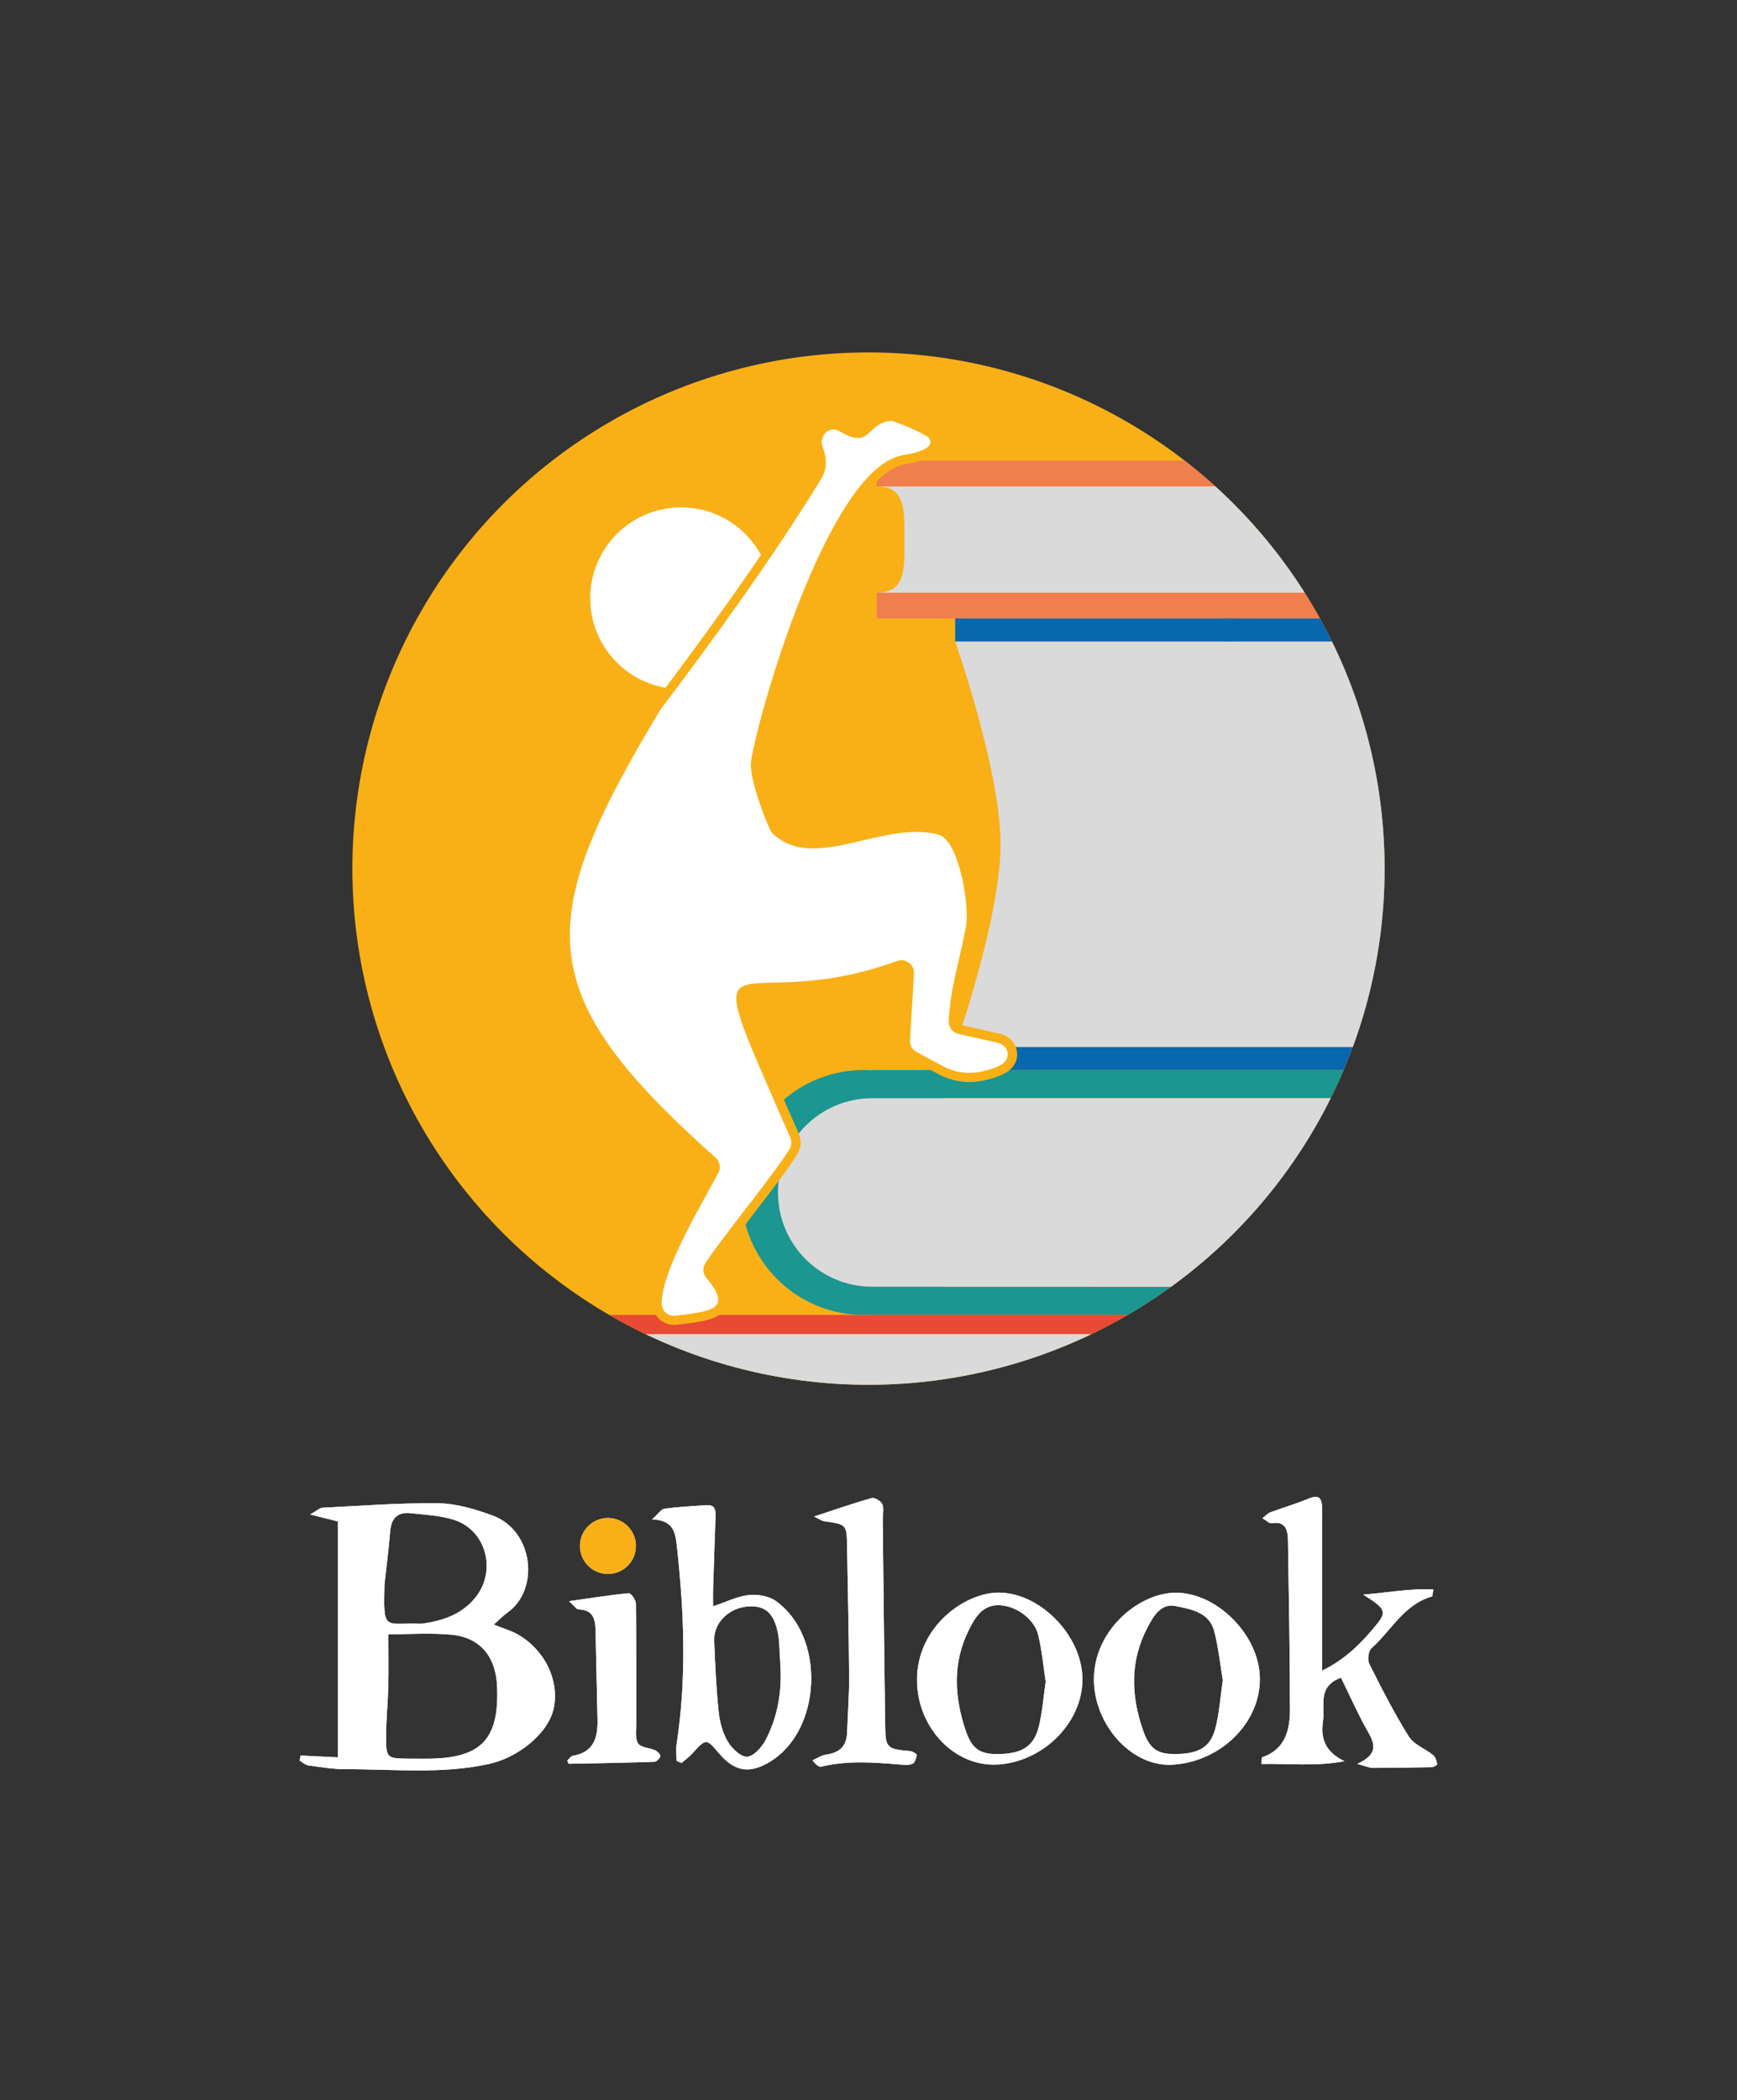 <?xml version="1.0" encoding="UTF-8"?>
<svg id="Calque_1" data-name="Calque 1" xmlns="http://www.w3.org/2000/svg" xmlns:xlink="http://www.w3.org/1999/xlink" viewBox="0 0 566.93 685.4">
  <rect x="0" y="0" width="566.93" height="685.4" fill="#333333" stroke="none"/>
  <defs>
    <style>
      .cls-1 {
        fill: #fff;
      }

      .cls-2 {
        fill: #f07f4e;
      }

      .cls-3 {
        fill: #f9b017;
      }

      .cls-4 {
        fill: #dadada;
      }

      .cls-5 {
        fill: #0868ae;
      }

      .cls-6 {
        fill: #e94a34;
      }

      .cls-7 {
        clip-path: url(#clippath);
      }

      .cls-8 {
        fill: none;
      }

      .cls-9 {
        fill: #1b9690;
      }

      .cls-10 {
        fill: #1d1d1b;
      }
    </style>
    <clipPath id="clippath">
      <circle class="cls-8" cx="283.46" cy="283.46" r="168.45"/>
    </clipPath>
  </defs>
  <g>
    <path class="cls-1" d="M161.17,530.17c3.25,1.31,5.62,1.97,7.7,3.14,8.78,4.95,13.59,14.67,11.95,23.72-1.51,8.32-11.39,16.5-21.46,18.67-15.42,3.32-30.96,1.61-46.46,1.66-4.1,.01-8.22-.7-12.3-1.26-.98-.14-1.86-1.01-2.79-1.54l.3-1.67c3.82,.19,7.63,.37,12.21,.6v-76.99c-2.35-.59-5.02-1.25-9.1-2.27,2.22-1.24,3.12-2.15,4.06-2.2,12.63-.63,25.28-1.62,37.9-1.45,5.88,.08,11.94,1.94,17.56,3.98,13.36,4.85,15.57,24.2,4.83,31.72-1.35,.95-2.5,2.19-4.42,3.9Zm-34.41,3.16c0,6.43,.1,11.74-.03,17.06-.13,5.36-.7,10.72-.72,16.08-.03,7.27,.21,7.37,7.25,7.44,1.95,.02,3.91,.02,5.86,.02,17.87,.02,23.93-6.22,23.11-23.79-.45-9.61-5.56-15.8-14.9-16.68-6.94-.65-13.99-.13-20.57-.13Zm-1.27-16.25c-.36,14.84-.12,12.66,10.17,12.77,.73,0,1.47,.09,2.19,0,6.65-.93,12.77-2.97,17.23-8.41,7.11-8.67,3.74-21.99-6.81-25.43-4.5-1.46-9.44-1.67-14.21-2.2-4.1-.46-6.31,1.46-6.69,5.74-.59,6.78-1.44,13.53-1.88,17.54Z"/>
    <path class="cls-1" d="M443.01,575.62c6.79-3.15,5.79-6.41,3.51-10.41-3.23-5.67-5.87-11.68-8.85-17.73-7.85,2.91-5.12,9.16-5.88,14.26-.9,6.07,1.16,10.15,7.02,13.01-9.26,1.75-18.14,.72-27.08,.89,.1-1.3,.02-2.1,.19-2.16,7.64-2.61,9.12-8.98,9.11-15.77-.03-18.3-.36-36.59-.65-54.88-.05-3.4-.66-6.53-5.43-5.74-.69,.11-1.55-.84-2.92-1.65,1.18-.9,1.78-1.61,2.53-1.89,4.26-1.57,8.64-2.87,12.83-4.6,2.51-1.03,3.76-.48,4.06,2.08,.19,1.69,.04,3.41,.04,5.12v49.07c7.82-3.83,13.16-9.34,17.95-15.26,3.26-4.02,2.6-5.15-4.52-9.58,8.59-.7,15.54-2.08,22.92-1.67-.29,1.43-.28,2.22-.48,2.28-9.14,2.59-13.24,11.12-19.7,16.85-1.02,.9-1.41,3.79-.76,5.09,4.03,8.06,8.14,16.13,12.91,23.76,1.65,2.64,5.35,3.96,7.96,6.08,.75,.61,1.08,1.86,1.33,2.88,.05,.22-1.07,1.03-1.66,1.04-6.5,.15-13.01,.22-19.52,.24-.88,0-1.76-.45-4.93-1.31Z"/>
    <path class="cls-1" d="M220.82,574.66c0-1.89-.25-3.82,.04-5.67,3.28-21.38,2.43-42.75,.09-64.15-.51-4.61-1-8.77-8.11-9.01,2.06-1.84,2.96-3.34,4.05-3.49,4.57-.61,9.19-.86,13.8-1.14,2.9-.18,2.91,1.93,2.84,3.96-.26,7.79-.55,15.59-.79,23.38-.06,1.86,0,3.72,0,5.66,4.23-1.41,7.81-3.23,11.55-3.66,2.87-.33,6.52,.25,8.82,1.86,16.44,11.54,15.22,42.28-1.86,52.56-6.69,4.03-11.56,3.19-16.66-2.88-4.03-4.79-4.2-4.76-8.6,.12-1.05,1.16-2.36,2.09-3.55,3.13-.53-.23-1.06-.46-1.59-.68Zm33.95-30.01c-.16-2.91-.3-5.83-.48-8.74-.06-.97-.2-1.94-.38-2.89-1.3-6.78-4.35-9.35-10.29-8.72-5.97,.63-10.73,5.45-10.52,11.07,.29,7.73,.67,15.47,1.45,23.16,.34,3.31,1.25,6.82,2.9,9.66,1.33,2.28,4.16,5.1,6.31,5.09,2.06,0,4.81-2.98,6.04-5.3,3.81-7.23,5.31-15.12,4.97-23.33Z"/>
    <path class="cls-1" d="M382.68,575.89c-12.6,.81-24.78-11.82-25.6-26.41-.89-16.02,12.94-28.47,24.89-29.63,13.51-1.31,28.08,12.19,29.16,26.34,1.14,14.98-11.95,28.65-28.45,29.71Zm16.43-27.57c-.83-4.93-1.41-10.51-2.77-15.9-1.59-6.32-7.64-7.29-12.67-8.31-4.8-.97-7.2,3.3-9.16,7.02-5.71,10.85-5.4,22.06-1.51,33.34,2.16,6.26,4.66,7.98,10.62,7.94,7.53-.06,11.37-2.13,13.02-8.23,1.32-4.89,1.61-10.06,2.47-15.85Z"/>
    <path class="cls-1" d="M325.83,575.82c-13.19,.92-24.9-10.33-26.37-24.56-1.87-18.12,13.01-30.06,24.32-31.4,13.64-1.62,28.54,12.21,29.46,26.77,.92,14.44-11.92,28.12-27.42,29.2Zm15.48-26.96c-.75-4.87-1.21-10.21-2.46-15.35-1.28-5.28-7.49-9.77-13.22-9.68-5.06,.09-7.4,4.05-9.4,8.05-5.34,10.67-4.77,21.62-1.16,32.56,2.14,6.49,4.89,8.17,11.28,7.97,7.6-.24,11.26-2.7,12.81-9.38,1.04-4.46,1.4-9.08,2.14-14.16Z"/>
    <path class="cls-1" d="M265.68,494.9c6.95-2.28,12.84-4.35,18.83-6.03,.95-.27,3.05,1,3.48,2.04,.6,1.45,.1,3.34,.12,5.05,.26,22.65,.47,45.31,.82,67.96,.1,6.48,.81,6.92,8.15,7.53,.79,.07,2.19,.95,2.14,1.27-.16,1.05-.65,2.56-1.42,2.88-1.25,.51-2.84,.33-4.27,.21-8.5-.7-16.99-1.35-25.43,.71-.74,.18-1.68-.48-2.93-2.05,1.51-.66,2.98-1.69,4.55-1.9,4.3-.58,6.6-2.75,6.76-7.14,.22-6.06,.7-12.13,.66-18.19-.09-14.12-.43-28.24-.66-42.37-.12-7.42-.12-7.39-7.5-8.45-.84-.12-1.61-.73-3.29-1.53Z"/>
    <path class="cls-1" d="M185.15,574.56c.56-.5,1.15-1.49,1.88-1.61,6.9-1.14,8.11-6.04,7.99-11.84-.19-9.47-.46-18.94-.62-28.42-.07-3.9-.45-7.35-5.6-7.48-.67-.02-1.32-1.12-3.05-2.69,7.27-1.03,13.36-2.02,19.49-2.59,.69-.06,2.29,2.18,2.31,3.37,.16,13.1,.08,26.2,.11,39.3,0,2.17-.44,4.82,.62,6.37,.92,1.36,3.71,1.38,5.57,2.22,.74,.33,1.77,1.4,1.66,1.92-.16,.74-1.22,1.8-1.93,1.83-9.31,.32-18.63,.48-27.94,.65-.1,0-.2-.41-.48-1.01Z"/>
    <circle class="cls-1" cx="198.42" cy="504.51" r="9.13"/>
  </g>
  <path class="cls-1" d="M161.17,530.17c3.25,1.31,5.62,1.97,7.7,3.14,8.78,4.95,13.59,14.67,11.95,23.72-1.51,8.32-11.39,16.5-21.46,18.67-15.42,3.32-30.96,1.61-46.46,1.66-4.1,.01-8.22-.7-12.3-1.26-.98-.14-1.86-1.01-2.79-1.54l.3-1.67c3.82,.19,7.63,.37,12.21,.6v-76.99c-2.35-.59-5.02-1.25-9.1-2.27,2.22-1.24,3.12-2.15,4.06-2.2,12.63-.63,25.28-1.62,37.9-1.45,5.88,.08,11.94,1.94,17.56,3.98,13.36,4.85,15.57,24.2,4.83,31.72-1.35,.95-2.5,2.19-4.42,3.9Zm-34.41,3.16c0,6.43,.1,11.74-.03,17.06-.13,5.36-.7,10.72-.72,16.08-.03,7.27,.21,7.37,7.25,7.44,1.95,.02,3.91,.02,5.86,.02,17.87,.02,23.93-6.22,23.11-23.79-.45-9.61-5.56-15.8-14.9-16.68-6.94-.65-13.99-.13-20.57-.13Zm-1.27-16.25c-.36,14.84-.12,12.66,10.17,12.77,.73,0,1.47,.09,2.19,0,6.65-.93,12.77-2.97,17.23-8.41,7.11-8.67,3.74-21.99-6.81-25.43-4.5-1.46-9.44-1.67-14.21-2.2-4.1-.46-6.31,1.46-6.69,5.74-.59,6.78-1.44,13.53-1.88,17.54Z"/>
  <path class="cls-1" d="M443.01,575.62c6.79-3.15,5.79-6.41,3.51-10.41-3.23-5.67-5.87-11.68-8.85-17.73-7.85,2.91-5.12,9.16-5.88,14.26-.9,6.07,1.16,10.15,7.02,13.01-9.26,1.75-18.14,.72-27.08,.89,.1-1.3,.02-2.1,.19-2.16,7.64-2.61,9.12-8.98,9.11-15.77-.03-18.3-.36-36.59-.65-54.88-.05-3.4-.66-6.53-5.43-5.74-.69,.11-1.55-.84-2.92-1.65,1.18-.9,1.78-1.61,2.53-1.89,4.26-1.57,8.64-2.87,12.83-4.6,2.51-1.03,3.76-.48,4.06,2.08,.19,1.69,.04,3.41,.04,5.12v49.07c7.82-3.83,13.16-9.34,17.95-15.26,3.26-4.02,2.6-5.15-4.52-9.58,8.59-.7,15.54-2.08,22.92-1.67-.29,1.43-.28,2.22-.48,2.28-9.14,2.59-13.24,11.12-19.7,16.85-1.02,.9-1.41,3.79-.76,5.09,4.03,8.06,8.14,16.13,12.91,23.76,1.65,2.64,5.35,3.96,7.96,6.08,.75,.61,1.08,1.86,1.33,2.88,.05,.22-1.07,1.03-1.66,1.04-6.5,.15-13.01,.22-19.52,.24-.88,0-1.76-.45-4.93-1.31Z"/>
  <path class="cls-1" d="M220.82,574.66c0-1.89-.25-3.82,.04-5.67,3.28-21.38,2.43-42.75,.09-64.15-.51-4.61-1-8.77-8.11-9.01,2.06-1.84,2.96-3.34,4.05-3.49,4.57-.61,9.19-.86,13.8-1.14,2.9-.18,2.91,1.93,2.84,3.96-.26,7.79-.55,15.59-.79,23.38-.06,1.86,0,3.72,0,5.66,4.23-1.41,7.81-3.23,11.55-3.66,2.87-.33,6.52,.25,8.82,1.86,16.44,11.54,15.22,42.28-1.86,52.56-6.69,4.03-11.56,3.19-16.66-2.88-4.03-4.79-4.2-4.76-8.6,.12-1.05,1.16-2.36,2.09-3.55,3.13-.53-.23-1.06-.46-1.59-.68Zm33.95-30.01c-.16-2.91-.3-5.83-.48-8.74-.06-.97-.2-1.94-.38-2.89-1.3-6.78-4.35-9.35-10.29-8.72-5.97,.63-10.73,5.45-10.52,11.07,.29,7.73,.67,15.47,1.45,23.16,.34,3.31,1.25,6.82,2.9,9.66,1.33,2.28,4.16,5.1,6.31,5.09,2.06,0,4.81-2.98,6.04-5.3,3.81-7.23,5.31-15.12,4.97-23.33Z"/>
  <path class="cls-1" d="M382.68,575.89c-12.6,.81-24.78-11.82-25.6-26.41-.89-16.02,12.94-28.47,24.89-29.63,13.51-1.31,28.08,12.19,29.16,26.34,1.14,14.98-11.95,28.65-28.45,29.71Zm16.43-27.57c-.83-4.93-1.41-10.51-2.77-15.9-1.59-6.32-7.64-7.29-12.67-8.31-4.8-.97-7.2,3.3-9.16,7.02-5.71,10.85-5.4,22.06-1.51,33.34,2.16,6.26,4.66,7.98,10.62,7.94,7.53-.06,11.37-2.13,13.02-8.23,1.32-4.89,1.61-10.06,2.47-15.85Z"/>
  <path class="cls-1" d="M325.83,575.82c-13.19,.92-24.9-10.33-26.37-24.56-1.87-18.12,13.01-30.06,24.32-31.4,13.64-1.62,28.54,12.21,29.46,26.77,.92,14.44-11.92,28.12-27.42,29.2Zm15.48-26.96c-.75-4.87-1.21-10.21-2.46-15.35-1.28-5.28-7.49-9.77-13.22-9.68-5.06,.09-7.4,4.05-9.4,8.05-5.34,10.67-4.77,21.62-1.16,32.56,2.14,6.49,4.89,8.17,11.28,7.97,7.6-.24,11.26-2.7,12.81-9.38,1.04-4.46,1.4-9.08,2.14-14.16Z"/>
  <path class="cls-1" d="M265.68,494.9c6.95-2.28,12.84-4.35,18.83-6.03,.95-.27,3.05,1,3.48,2.04,.6,1.45,.1,3.34,.12,5.05,.26,22.65,.47,45.31,.82,67.96,.1,6.48,.81,6.92,8.15,7.53,.79,.07,2.19,.95,2.14,1.27-.16,1.05-.65,2.56-1.42,2.88-1.25,.51-2.84,.33-4.27,.21-8.5-.7-16.99-1.35-25.43,.71-.74,.18-1.68-.48-2.93-2.05,1.51-.66,2.98-1.69,4.55-1.9,4.3-.58,6.6-2.75,6.76-7.14,.22-6.06,.7-12.13,.66-18.19-.09-14.12-.43-28.24-.66-42.37-.12-7.42-.12-7.39-7.5-8.45-.84-.12-1.61-.73-3.29-1.53Z"/>
  <path class="cls-1" d="M185.15,574.56c.56-.5,1.15-1.49,1.88-1.61,6.9-1.14,8.11-6.04,7.99-11.84-.19-9.47-.46-18.94-.62-28.42-.07-3.9-.45-7.35-5.6-7.48-.67-.02-1.32-1.12-3.05-2.69,7.27-1.03,13.36-2.02,19.49-2.59,.69-.06,2.29,2.18,2.31,3.37,.16,13.1,.08,26.2,.11,39.3,0,2.17-.44,4.82,.62,6.37,.92,1.36,3.71,1.38,5.57,2.22,.74,.33,1.77,1.4,1.66,1.92-.16,.74-1.22,1.8-1.93,1.83-9.31,.32-18.63,.48-27.94,.65-.1,0-.2-.41-.48-1.01Z"/>
  <circle class="cls-3" cx="198.42" cy="504.51" r="9.13"/>
  <g>
    <circle class="cls-3" cx="283.46" cy="283.46" r="168.45"/>
    <circle class="cls-1" cx="222.29" cy="195.22" r="29.65"/>
    <g class="cls-7">
      <g>
        <rect class="cls-2" x="494.92" y="168.56" width="20.38" height="20.38"/>
        <path class="cls-2" d="M517.29,176.08c0,14.22-11.53,25.76-25.76,25.76h-205.39v-8.43h186.34c-4.17-4.57-6.71-10.66-6.71-17.33s2.55-12.77,6.72-17.34h-186.36v-8.42h205.39c14.22,0,25.76,11.52,25.76,25.76Z"/>
        <path class="cls-4" d="M508.87,176.08c0,9.57-7.76,17.33-17.33,17.33h-205.4c9.57,0,9.06-7.76,9.06-17.33s.51-17.33-9.06-17.33h205.4c9.57,0,17.33,7.76,17.33,17.33Z"/>
        <path class="cls-5" d="M542.79,275.51c0,40.69-32.99,73.67-73.68,73.67h-157.36v-7.54h157.37c36.51,0,66.12-29.61,66.12-66.14s-29.61-66.12-66.12-66.12h-157.37v-7.54h157.36c40.69,0,73.68,32.98,73.68,73.67Z"/>
        <rect class="cls-5" x="399.37" y="201.84" width="3.96" height="7.51"/>
        <path class="cls-9" d="M284.67,349.18h190.43v9.2h-167.66c8.81,7.35,14.44,18.4,14.44,30.77s-5.63,23.42-14.42,30.76h-.01s167.65,.01,167.65,.01v9.2h-190.43v-.11c-.91,.08-1.83,.11-2.76,.11-22.07,0-39.96-17.89-39.96-39.97s17.89-39.97,39.96-39.97c.93,0,1.85,.03,2.76,.1v-.1Z"/>
        <rect class="cls-9" x="471.46" y="349.18" width="39.6" height="9.2"/>
        <rect class="cls-9" x="471.46" y="419.92" width="39.6" height="9.2"/>
        <path class="cls-6" d="M448.69,451.92c0,12.1-9.43,22-21.33,22.76-.49,.03-.98,.05-1.48,.05-6.09,0-11.61-2.38-15.7-6.27-4.38-4.15-7.11-10.03-7.11-16.54s2.73-12.39,7.11-16.54H168.28v-6.27H426.08c12.5,.1,22.62,10.27,22.62,22.81Z"/>
        <path class="cls-10" d="M425.88,474.73H169.56v-6.27h240.62c4.09,3.89,9.61,6.27,15.7,6.27Z"/>
        <path class="cls-10" d="M427.37,441.58v.05h-1.48c.5,0,.99-.02,1.48-.05Z"/>
        <path class="cls-4" d="M475.11,358.39v61.52h-190.43c-16.99,0-30.76-13.77-30.76-30.76s13.77-30.76,30.76-30.76h190.43Z"/>
        <path class="cls-4" d="M511.06,419.91h-39.6v-61.52h39.6c-16.98,0-21.73,13.77-21.73,30.76s4.75,30.76,21.73,30.76Z"/>
        <path class="cls-4" d="M442.62,451.92c0,9.14-7.42,16.55-16.55,16.55-.34,0-.69-.01-1.02-.04H169.3c8.66-.52,9.37-7.71,9.37-16.51s-1.25-16.55-10.39-16.55H426.08c9.13,0,16.55,7.41,16.55,16.55Z"/>
        <path class="cls-4" d="M535.25,275.5c0,36.53-29.61,66.14-66.12,66.14h-157.37s14.8-41.96,14.8-66.14-14.8-66.12-14.8-66.12h157.37c36.51,0,66.12,29.61,66.12,66.12Z"/>
      </g>
    </g>
    <g>
      <path class="cls-1" d="M219.98,430.86c-1.55,0-2.97-.59-4-1.65-1.05-1.08-1.6-2.55-1.55-4.15,.29-9.76,9.34-26.09,15.33-36.9,1.35-2.43,2.51-4.53,3.35-6.16,.54-1.04,.29-2.32-.59-3.1-32.21-28.7-45.59-47.76-47.74-67.98-2.36-22.16,8.98-46.1,29.36-79.97,.1-.17,.21-.33,.33-.49,12.57-16.57,36.11-48.41,52.46-75.38,1.29-2.12,1.41-5.08,.33-8.1-.83-2.33-.89-2.75-.15-4.88,.72-2.06,2.68-3.44,4.88-3.44,.95,0,1.89,.26,2.72,.76,2.26,1.36,3.96,2.03,5.22,2.03,1.24,0,1.98-.64,3.29-1.88,1.54-1.46,3.46-3.27,7.1-3.72h.09s.17-.02,.17-.02c1.93,0,12.44,4.47,13.73,6.11,1.19,1.51,.93,2.83,.67,3.49-.85,2.17-4.1,3.67-9.92,4.57-23.98,3.74-48.82,92.02-48.51,99.74,.26,6.45,5.6,19.68,6.5,21,3.2,3.16,7.14,4.63,12.39,4.63,4.87,0,10.17-1.25,15.77-2.56,5.9-1.38,11.99-2.82,17.91-2.82,2.74,0,5.2,.3,7.53,.92,8.32,2.2,11.34,25.36,10.06,31.99-.78,4.07-1.6,7.58-2.38,10.97-1.55,6.69-2.89,12.47-3.19,19.46-.05,1.23,.79,2.32,2,2.6l12.89,2.92c2.64,.6,4.47,2.88,4.36,5.43-.2,4.45-5.33,5.76-9.08,6.71-1.61,.41-3.26,.62-4.92,.62-3.25,0-6.48-.81-9.34-2.35l-8.62-4.63c-1.88-1.01-3.03-3.04-2.94-5.17,.12-2.63,.32-5.78,.54-9.11,.25-3.92,.54-8.37,.74-12.79,.03-.72-.22-1.39-.71-1.9-.49-.52-1.18-.81-1.88-.81-.3,0-.6,.05-.89,.16-18.12,6.6-31.66,6.93-40.61,7.15-5.49,.13-9.46,.23-10.5,1.85-1.96,3.09,2.76,13.87,13.11,37.5,1.23,2.81,2.54,5.81,3.94,9.01,.75,1.72,.64,3.68-.29,5.23-2.48,4.13-8.69,12.21-14.7,20.03-5.04,6.56-10.25,13.34-12.79,17.2-.62,.95-.55,2.21,.19,3.07,3.66,4.27,4.87,7.24,3.93,9.65-1.35,3.49-6.68,4.13-13.42,4.95l-1.42,.17c-.26,.03-.52,.05-.77,.05Z"/>
      <path class="cls-3" d="M290.58,137.32c1.58,0,11.64,4.38,12.55,5.54,1.93,2.44-1.06,4.53-8.3,5.65-25.76,4.02-50.06,94.37-49.78,101.29,.28,6.91,5.97,21.04,6.89,21.95,3.85,3.83,8.46,5.12,13.5,5.12,10.31,0,22.44-5.38,33.68-5.38,2.43,0,4.83,.25,7.15,.87,6.76,1.78,10.29,23.39,8.97,30.26-2.37,12.32-5.14,20.04-5.59,30.65-.08,1.96,1.25,3.69,3.17,4.12,3.72,.84,9.67,2.19,12.9,2.92,1.83,.42,3.28,2.02,3.19,3.9-.15,3.17-4,4.32-7.95,5.33-1.5,.38-3.03,.57-4.55,.57-2.99,0-5.96-.73-8.63-2.17l-8.62-4.63c-1.38-.74-2.22-2.21-2.15-3.78,.26-5.74,.9-13.73,1.28-21.9,.11-2.42-1.85-4.28-4.08-4.28-.46,0-.94,.08-1.4,.25-54.17,19.71-67.53-17.23-34.92,57.52,.55,1.25,.5,2.69-.2,3.86-4.54,7.54-21.89,28.73-27.45,37.18-.99,1.51-.87,3.5,.3,4.87,9.02,10.52,.85,10.98-9.95,12.31-.2,.02-.4,.04-.59,.04-2.35,0-4.12-1.8-4.05-4.26,.34-11.57,13.99-33.66,18.52-42.42,.86-1.65,.47-3.67-.92-4.91-60.04-53.5-59.93-76.55-18.09-146.06,.07-.12,.15-.24,.24-.35,14.93-19.68,36.97-49.82,52.56-75.52,1.41-2.32,1.78-5.69,.47-9.38-.73-2.05-.76-2.13-.14-3.88,.54-1.54,1.97-2.44,3.46-2.44,.66,0,1.33,.17,1.94,.55,2.7,1.63,4.56,2.24,6,2.24,4.04,0,4.63-4.87,10.57-5.61,.02,0,.05,0,.08,0m0-3h0c-.17,0-.32,.01-.45,.03-4.12,.52-6.33,2.6-7.94,4.12-1.24,1.17-1.64,1.47-2.25,1.47-.66,0-1.97-.31-4.44-1.81-1.06-.64-2.27-.98-3.49-.98-2.83,0-5.36,1.79-6.29,4.44-.88,2.51-.77,3.3,.15,5.87,.91,2.56,.83,5.11-.2,6.82-16.32,26.92-39.82,58.71-52.38,75.26-.15,.2-.29,.41-.42,.62-20.55,34.14-31.97,58.32-29.57,80.9,2.19,20.64,15.72,39.97,48.24,68.95,.37,.33,.48,.86,.26,1.29-.83,1.61-1.99,3.7-3.33,6.12-6.06,10.94-15.22,27.46-15.52,37.58-.06,2.01,.64,3.87,1.97,5.24,1.32,1.36,3.12,2.1,5.07,2.1,.32,0,.64-.02,.96-.06l1.41-.17c7.24-.88,12.96-1.58,14.64-5.9,1.49-3.83-1.46-7.98-4.19-11.17-.3-.35-.33-.87-.07-1.26,2.51-3.82,7.7-10.58,12.72-17.11,6.03-7.85,12.26-15.96,14.79-20.16,1.19-1.97,1.33-4.44,.38-6.6-1.4-3.21-2.71-6.2-3.94-9.01-5.45-12.44-9.38-21.43-11.5-27.4-2.34-6.6-1.98-8.28-1.71-8.69,.6-.95,5.41-1.06,9.27-1.16,9.05-.22,22.73-.56,41.09-7.24,.13-.05,.25-.07,.38-.07,.29,0,.58,.13,.79,.35,.21,.22,.31,.49,.29,.8-.2,4.42-.49,8.86-.74,12.78-.21,3.33-.42,6.47-.54,9.12-.12,2.71,1.34,5.28,3.73,6.56l8.62,4.63c3.08,1.65,6.55,2.52,10.05,2.52,1.78,0,3.56-.22,5.29-.67,3.72-.95,9.95-2.54,10.21-8.1,.15-3.28-2.17-6.21-5.52-6.97l-12.9-2.92c-.5-.11-.85-.56-.83-1.07,.29-6.85,1.62-12.57,3.15-19.19,.79-3.4,1.6-6.92,2.39-11.02,.77-3.98,.15-11.5-1.49-18.3-2.2-9.12-5.45-14.31-9.67-15.42-2.46-.65-5.05-.97-7.92-.97-6.09,0-12.28,1.45-18.26,2.86-5.52,1.3-10.73,2.52-15.43,2.52s-8.32-1.3-11.2-4.08c-1.21-2.1-5.95-14.35-6.18-20.12-.07-2.9,5.73-26.76,14.99-50.68,11.13-28.74,22.88-46.06,32.26-47.52,6.48-1.01,10-2.76,11.08-5.51,.38-.96,.76-2.87-.89-4.97-1.6-2.03-12.44-6.68-14.91-6.68h0Z"/>
    </g>
  </g>
</svg>